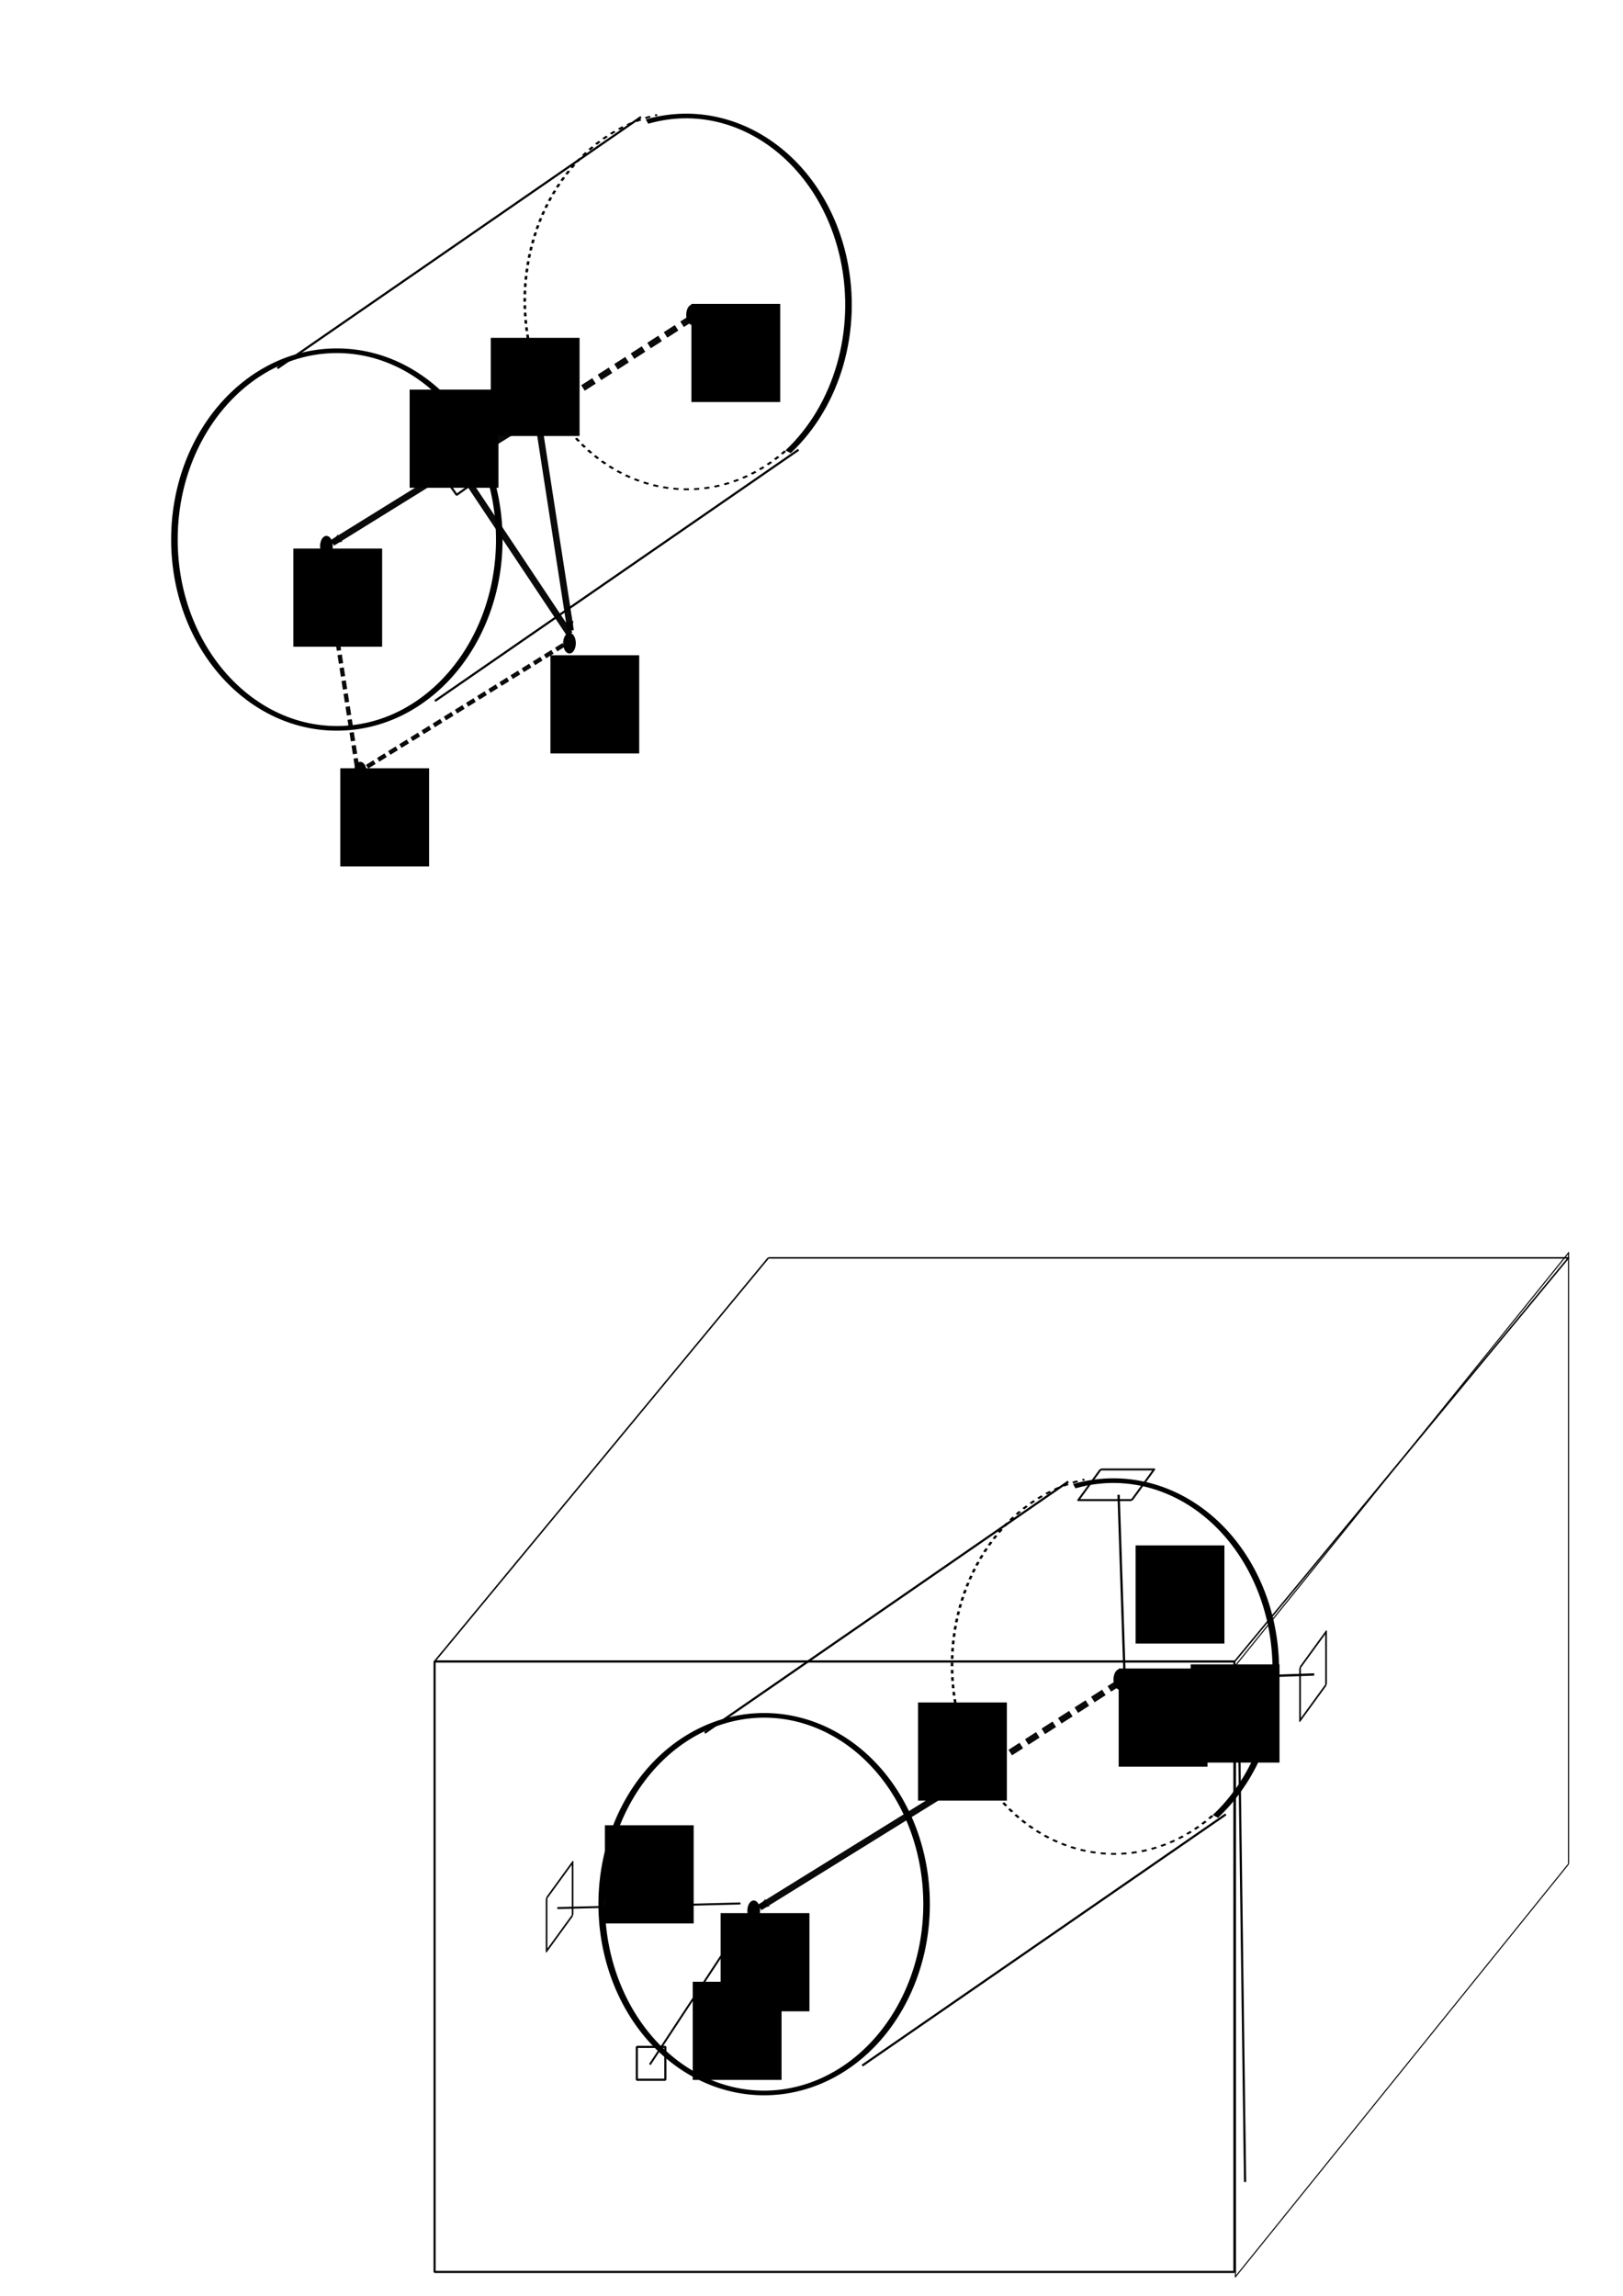 <?xml version="1.0" encoding="UTF-8" standalone="no"?>
<!-- Created with Inkscape (http://www.inkscape.org/) -->

<svg
   xmlns:dc="http://purl.org/dc/elements/1.1/"
   xmlns:cc="http://creativecommons.org/ns#"
   xmlns:rdf="http://www.w3.org/1999/02/22-rdf-syntax-ns#"
   xmlns:svg="http://www.w3.org/2000/svg"
   xmlns="http://www.w3.org/2000/svg"
   xmlns:sodipodi="http://sodipodi.sourceforge.net/DTD/sodipodi-0.dtd"
   xmlns:inkscape="http://www.inkscape.org/namespaces/inkscape"
   width="744.094"
   height="1052.362"
   id="svg2"
   version="1.1"
   inkscape:version="0.48.4 r9939"
   sodipodi:docname="cyl.svg">
  <defs
     id="defs4">
    <inkscape:perspective
       sodipodi:type="inkscape:persp3d"
       inkscape:vp_x="281.83256 : 556.48567 : 1"
       inkscape:vp_y="0 : 1000 : 0"
       inkscape:vp_z="744.09448 : 526.18109 : 1"
       inkscape:persp3d-origin="372.04724 : 350.78739 : 1"
       id="perspective6453" />
    <marker
       inkscape:stockid="Arrow2Mend"
       orient="auto"
       refY="0.0"
       refX="0.0"
       id="Arrow2Mend"
       style="overflow:visible;">
      <path
         id="path3851"
         style="fill-rule:evenodd;stroke-width:0.625;stroke-linejoin:round;"
         d="M 8.719,4.034 L -2.207,0.016 L 8.719,-4.002 C 6.973,-1.63 6.983,1.616 8.719,4.034 z "
         transform="scale(0.6) rotate(180) translate(0,0)" />
    </marker>
    <marker
       inkscape:stockid="Arrow2Lend"
       orient="auto"
       refY="0.0"
       refX="0.0"
       id="Arrow2Lend"
       style="overflow:visible;">
      <path
         id="path3845"
         style="fill-rule:evenodd;stroke-width:0.625;stroke-linejoin:round;"
         d="M 8.719,4.034 L -2.207,0.016 L 8.719,-4.002 C 6.973,-1.63 6.983,1.616 8.719,4.034 z "
         transform="scale(1.1) rotate(180) translate(1,0)" />
    </marker>
    <marker
       inkscape:stockid="Arrow1Lend"
       orient="auto"
       refY="0.0"
       refX="0.0"
       id="Arrow1Lend"
       style="overflow:visible;">
      <path
         id="path3827"
         d="M 0.0,0.0 L 5.0,-5.0 L -12.5,0.0 L 5.0,5.0 L 0.0,0.0 z "
         style="fill-rule:evenodd;stroke:#000000;stroke-width:1.0pt;"
         transform="scale(0.8) rotate(180) translate(12.5,0)" />
    </marker>
    <marker
       inkscape:stockid="Arrow2Mend"
       orient="auto"
       refY="0"
       refX="0"
       id="Arrow2Mend-1"
       style="overflow:visible">
      <path
         inkscape:connector-curvature="0"
         id="path3851-1"
         style="fill-rule:evenodd;stroke-width:0.625;stroke-linejoin:round"
         d="M 8.719,4.034 -2.207,0.016 8.719,-4.002 c -1.745,2.372 -1.735,5.617 -6e-7,8.035 z"
         transform="scale(-0.6,-0.6)" />
    </marker>
    <marker
       inkscape:stockid="Arrow2Mend"
       orient="auto"
       refY="0"
       refX="0"
       id="Arrow2Mend-8"
       style="overflow:visible">
      <path
         inkscape:connector-curvature="0"
         id="path3851-2"
         style="fill-rule:evenodd;stroke-width:0.625;stroke-linejoin:round"
         d="M 8.719,4.034 -2.207,0.016 8.719,-4.002 c -1.745,2.372 -1.735,5.617 -6e-7,8.035 z"
         transform="scale(-0.6,-0.6)" />
    </marker>
    <marker
       inkscape:stockid="Arrow2Mend"
       orient="auto"
       refY="0"
       refX="0"
       id="Arrow2Mend-7"
       style="overflow:visible">
      <path
         inkscape:connector-curvature="0"
         id="path3851-4"
         style="fill-rule:evenodd;stroke-width:0.625;stroke-linejoin:round"
         d="M 8.719,4.034 -2.207,0.016 8.719,-4.002 c -1.745,2.372 -1.735,5.617 -6e-7,8.035 z"
         transform="scale(-0.6,-0.6)" />
    </marker>
    <marker
       inkscape:stockid="Arrow2Mend"
       orient="auto"
       refY="0"
       refX="0"
       id="Arrow2Mend-6"
       style="overflow:visible">
      <path
         inkscape:connector-curvature="0"
         id="path3851-9"
         style="fill-rule:evenodd;stroke-width:0.625;stroke-linejoin:round"
         d="M 8.719,4.034 -2.207,0.016 8.719,-4.002 c -1.745,2.372 -1.735,5.617 -6e-7,8.035 z"
         transform="scale(-0.6,-0.6)" />
    </marker>
    <marker
       inkscape:stockid="Arrow2Mend"
       orient="auto"
       refY="0"
       refX="0"
       id="Arrow2Mend-4"
       style="overflow:visible">
      <path
         inkscape:connector-curvature="0"
         id="path3851-7"
         style="fill-rule:evenodd;stroke-width:0.625;stroke-linejoin:round"
         d="M 8.719,4.034 -2.207,0.016 8.719,-4.002 c -1.745,2.372 -1.735,5.617 -6e-7,8.035 z"
         transform="scale(-0.6,-0.6)" />
    </marker>
    <marker
       inkscape:stockid="Arrow2Mend"
       orient="auto"
       refY="0"
       refX="0"
       id="Arrow2Mend-9"
       style="overflow:visible">
      <path
         inkscape:connector-curvature="0"
         id="path3851-28"
         style="fill-rule:evenodd;stroke-width:0.625;stroke-linejoin:round"
         d="M 8.719,4.034 -2.207,0.016 8.719,-4.002 c -1.745,2.372 -1.735,5.617 -6e-7,8.035 z"
         transform="scale(-0.6,-0.6)" />
    </marker>
    <marker
       inkscape:stockid="Arrow2Mend"
       orient="auto"
       refY="0"
       refX="0"
       id="marker6313"
       style="overflow:visible">
      <path
         inkscape:connector-curvature="0"
         id="path6315"
         style="fill-rule:evenodd;stroke-width:0.625;stroke-linejoin:round"
         d="M 8.719,4.034 -2.207,0.016 8.719,-4.002 c -1.745,2.372 -1.735,5.617 -6e-7,8.035 z"
         transform="scale(-0.6,-0.6)" />
    </marker>
  </defs>
  <sodipodi:namedview
     id="base"
     pagecolor="#ffffff"
     bordercolor="#666666"
     borderopacity="1.0"
     inkscape:pageopacity="0.0"
     inkscape:pageshadow="2"
     inkscape:zoom="0.98994949"
     inkscape:cx="360.33978"
     inkscape:cy="199.81553"
     inkscape:document-units="px"
     inkscape:current-layer="layer1"
     showgrid="false"
     inkscape:window-width="1366"
     inkscape:window-height="683"
     inkscape:window-x="0"
     inkscape:window-y="27"
     inkscape:window-maximized="1" />
  <g
     inkscape:label="Layer 1"
     inkscape:groupmode="layer"
     id="layer1">
    <g
       id="g6538"
       transform="translate(51.429,-371.429)"
       inkscape:export-filename="/home/voovrat/460GB/data/Nomeni/voov.rat/job/TESTTASK/test_task/cyl.png"
       inkscape:export-xdpi="100"
       inkscape:export-ydpi="100">
      <path
         sodipodi:open="true"
         sodipodi:end="7.1749215"
         sodipodi:start="4.4693838"
         transform="matrix(1.003,0,0,0.711,46.801,105.167)"
         d="m 197.802,452.877 c 39.8,-16.176 80.063,23.607 89.93,88.858 6.945,45.927 -2.974,94.291 -25.434,124.01"
         sodipodi:ry="121.72338"
         sodipodi:rx="74.246216"
         sodipodi:cy="571.02448"
         sodipodi:cx="215.66757"
         id="path2985"
         style="fill:none;stroke:#000000;stroke-width:3;stroke-miterlimit:4;stroke-opacity:1;stroke-dasharray:none"
         sodipodi:type="arc" />
      <path
         transform="matrix(1.003,0,0,0.711,-113.308,212.748)"
         d="m 289.914,571.024 c 0,67.226 -33.241,121.723 -74.246,121.723 -41.005,0 -74.246,-54.497 -74.246,-121.723 0,-67.226 33.241,-121.723 74.246,-121.723 41.005,0 74.246,54.497 74.246,121.723 z"
         sodipodi:ry="121.72338"
         sodipodi:rx="74.246216"
         sodipodi:cy="571.02448"
         sodipodi:cx="215.66757"
         id="path2985-3"
         style="fill:none;stroke:#000000;stroke-width:3;stroke-miterlimit:4;stroke-opacity:1;stroke-dasharray:none"
         sodipodi:type="arc" />
      <path
         inkscape:connector-curvature="0"
         id="path3773"
         d="M 75.761,540.215 242.437,425.057"
         style="fill:none;stroke:#000000;stroke-width:1px;stroke-linecap:butt;stroke-linejoin:miter;stroke-opacity:1" />
      <path
         inkscape:connector-curvature="0"
         id="path3773-1"
         d="M 147.987,692.748 314.663,577.59"
         style="fill:none;stroke:#000000;stroke-width:1px;stroke-linecap:butt;stroke-linejoin:miter;stroke-opacity:1" />
      <path
         sodipodi:open="true"
         sodipodi:end="4.5264824"
         sodipodi:start="0.92367194"
         transform="matrix(1.003,0,0,0.711,47.31,103.166)"
         d="M 260.43,668.138 C 227.716,708.668 181.154,698.045 156.432,644.411 131.711,590.777 138.19,514.441 170.905,473.911 180.052,462.578 190.676,454.873 201.944,451.399"
         sodipodi:ry="121.72338"
         sodipodi:rx="74.246216"
         sodipodi:cy="571.02448"
         sodipodi:cx="215.66757"
         id="path2985-1"
         style="fill:none;stroke:#000000;stroke-width:1.184;stroke-miterlimit:4;stroke-opacity:1;stroke-dasharray:2.367, 2.367;stroke-dashoffset:0"
         sodipodi:type="arc" />
      <path
         transform="matrix(0.411,0,0,1.043,116.21,-23.997)"
         d="m 196.98,561.428 c 0,2.232 -2.94,4.041 -6.566,4.041 -3.626,0 -6.566,-1.809 -6.566,-4.041 0,-2.232 2.94,-4.041 6.566,-4.041 3.626,0 6.566,1.809 6.566,4.041 z"
         sodipodi:ry="4.0406103"
         sodipodi:rx="6.5659914"
         sodipodi:cy="561.42804"
         sodipodi:cx="190.41376"
         id="path3811"
         style="fill:#000000;fill-opacity:1;stroke:#000000;stroke-width:1;stroke-linejoin:bevel;stroke-miterlimit:4;stroke-opacity:1;stroke-dasharray:none;stroke-dashoffset:0"
         sodipodi:type="arc" />
      <path
         inkscape:connector-curvature="0"
         id="path3818"
         d="m 193.888,562.673 -92.934,57.579"
         style="opacity:0.96;fill:none;stroke:#000000;stroke-width:3;stroke-linecap:butt;stroke-linejoin:miter;stroke-miterlimit:4;stroke-opacity:1;stroke-dasharray:none;marker-mid:none;marker-end:url(#Arrow2Mend)" />
      <path
         transform="matrix(0.411,0,0,1.043,19.97,36.223)"
         d="m 196.98,561.428 c 0,2.232 -2.94,4.041 -6.566,4.041 -3.626,0 -6.566,-1.809 -6.566,-4.041 0,-2.232 2.94,-4.041 6.566,-4.041 3.626,0 6.566,1.809 6.566,4.041 z"
         sodipodi:ry="4.0406103"
         sodipodi:rx="6.5659914"
         sodipodi:cy="561.42804"
         sodipodi:cx="190.41376"
         id="path3811-5"
         style="fill:#000000;fill-opacity:1;stroke:#000000;stroke-width:1;stroke-linejoin:bevel;stroke-miterlimit:4;stroke-opacity:1;stroke-dasharray:none;stroke-dashoffset:0"
         sodipodi:type="arc" />
      <flowRoot
         transform="translate(-18.929,-50)"
         style="font-size:11px;font-style:normal;font-weight:normal;line-height:125%;letter-spacing:0px;word-spacing:0px;fill:#000000;fill-opacity:1;stroke:none;font-family:Sans"
         id="flowRoot5204"
         xml:space="preserve"><flowRegion
           id="flowRegion5206"><rect
             y="576.291"
             x="192.5"
             height="45"
             width="40.714"
             id="rect5208" /></flowRegion><flowPara
           style="font-size:28px"
           id="flowPara5210">C</flowPara></flowRoot>      <flowRoot
         transform="translate(-109.446,46.579)"
         style="font-size:11px;font-style:normal;font-weight:normal;line-height:125%;letter-spacing:0px;word-spacing:0px;fill:#000000;fill-opacity:1;stroke:none;font-family:Sans"
         id="flowRoot5204-7"
         xml:space="preserve"><flowRegion
           id="flowRegion5206-6"><rect
             y="576.291"
             x="192.5"
             height="45"
             width="40.714"
             id="rect5208-1" /></flowRegion><flowPara
           style="font-size:28px"
           id="flowPara5210-2">A</flowPara></flowRoot>      <path
         sodipodi:nodetypes="cc"
         inkscape:connector-curvature="0"
         id="path3818-6"
         d="m 266.327,516.836 -67.934,43.65"
         style="opacity:0.96;fill:none;stroke:#000000;stroke-width:3;stroke-linecap:butt;stroke-linejoin:miter;stroke-miterlimit:4;stroke-opacity:1;stroke-dasharray:6, 3;stroke-dashoffset:0;marker-mid:none;marker-end:none" />
      <path
         transform="matrix(0.411,0,0,1.043,187.827,-69.849)"
         d="m 196.98,561.428 c 0,2.232 -2.94,4.041 -6.566,4.041 -3.626,0 -6.566,-1.809 -6.566,-4.041 0,-2.232 2.94,-4.041 6.566,-4.041 3.626,0 6.566,1.809 6.566,4.041 z"
         sodipodi:ry="4.0406103"
         sodipodi:rx="6.5659914"
         sodipodi:cy="561.42804"
         sodipodi:cx="190.41376"
         id="path3811-5-7"
         style="fill:#000000;fill-opacity:1;stroke:#000000;stroke-width:1;stroke-linejoin:bevel;stroke-miterlimit:4;stroke-opacity:1;stroke-dasharray:none;stroke-dashoffset:0"
         sodipodi:type="arc" />
      <flowRoot
         transform="translate(73.054,-65.564)"
         style="font-size:11px;font-style:normal;font-weight:normal;line-height:125%;letter-spacing:0px;word-spacing:0px;fill:#000000;fill-opacity:1;stroke:none;font-family:Sans"
         id="flowRoot5204-4"
         xml:space="preserve"><flowRegion
           id="flowRegion5206-5"><rect
             y="576.291"
             x="192.5"
             height="45"
             width="40.714"
             id="rect5208-3" /></flowRegion><flowPara
           style="font-size:28px"
           id="flowPara5210-8">B</flowPara></flowRoot>      <flowRoot
         transform="translate(8.412,95.507)"
         style="font-size:11px;font-style:normal;font-weight:normal;line-height:125%;letter-spacing:0px;word-spacing:0px;fill:#000000;fill-opacity:1;stroke:none;font-family:Sans"
         id="flowRoot5204-2"
         xml:space="preserve"><flowRegion
           id="flowRegion5206-8"><rect
             y="576.291"
             x="192.5"
             height="45"
             width="40.714"
             id="rect5208-8" /></flowRegion><flowPara
           style="font-size:28px"
           id="flowPara5210-5">P</flowPara></flowRoot>      <path
         transform="matrix(0.411,0,0,1.043,131.398,80.687)"
         d="m 196.98,561.428 c 0,2.232 -2.94,4.041 -6.566,4.041 -3.626,0 -6.566,-1.809 -6.566,-4.041 0,-2.232 2.94,-4.041 6.566,-4.041 3.626,0 6.566,1.809 6.566,4.041 z"
         sodipodi:ry="4.0406103"
         sodipodi:rx="6.5659914"
         sodipodi:cy="561.42804"
         sodipodi:cx="190.41376"
         id="path3811-5-0"
         style="fill:#000000;fill-opacity:1;stroke:#000000;stroke-width:1;stroke-linejoin:bevel;stroke-miterlimit:4;stroke-opacity:1;stroke-dasharray:none;stroke-dashoffset:0"
         sodipodi:type="arc" />
      <path
         sodipodi:nodetypes="cc"
         inkscape:connector-curvature="0"
         id="path3818-0"
         d="m 194.541,559.336 15.637,101.15"
         style="opacity:0.96;fill:none;stroke:#000000;stroke-width:3;stroke-linecap:butt;stroke-linejoin:miter;stroke-miterlimit:4;stroke-opacity:1;stroke-dasharray:none;marker-mid:none;marker-end:url(#Arrow2Mend)" />
      <path
         inkscape:connector-curvature="0"
         id="path3818-9"
         d="m 206.97,667.05 -92.934,57.579"
         style="opacity:0.96;fill:none;stroke:#000000;stroke-width:2;stroke-linecap:butt;stroke-linejoin:miter;stroke-miterlimit:4;stroke-opacity:1;stroke-dasharray:4, 2;stroke-dashoffset:0;marker-mid:none;marker-end:none" />
      <path
         sodipodi:nodetypes="cc"
         inkscape:connector-curvature="0"
         id="path3818-0-4"
         d="M 96.971,624.148 112.608,725.298"
         style="opacity:0.96;fill:none;stroke:#000000;stroke-width:2;stroke-linecap:butt;stroke-linejoin:miter;stroke-miterlimit:4;stroke-opacity:1;stroke-dasharray:4, 2;stroke-dashoffset:0;marker-mid:none;marker-end:none" />
      <path
         transform="matrix(0.411,0,0,1.043,35.505,139.794)"
         d="m 196.98,561.428 c 0,2.232 -2.94,4.041 -6.566,4.041 -3.626,0 -6.566,-1.809 -6.566,-4.041 0,-2.232 2.94,-4.041 6.566,-4.041 3.626,0 6.566,1.809 6.566,4.041 z"
         sodipodi:ry="4.0406103"
         sodipodi:rx="6.5659914"
         sodipodi:cy="561.42804"
         sodipodi:cx="190.41376"
         id="path3811-5-0-8"
         style="fill:#000000;fill-opacity:1;stroke:#000000;stroke-width:1;stroke-linejoin:bevel;stroke-miterlimit:4;stroke-opacity:1;stroke-dasharray:none;stroke-dashoffset:0"
         sodipodi:type="arc" />
      <flowRoot
         transform="translate(-87.909,147.307)"
         style="font-size:11px;font-style:normal;font-weight:normal;line-height:125%;letter-spacing:0px;word-spacing:0px;fill:#000000;fill-opacity:1;stroke:none;font-family:Sans"
         id="flowRoot5204-2-4"
         xml:space="preserve"><flowRegion
           id="flowRegion5206-8-5"><rect
             y="576.291"
             x="192.5"
             height="45"
             width="40.714"
             id="rect5208-8-1" /></flowRegion><flowPara
           style="font-size:28px"
           id="flowPara5210-5-9">D</flowPara></flowRoot>      <path
         sodipodi:nodetypes="cc"
         inkscape:connector-curvature="0"
         id="path3818-0-2"
         d="m 158.757,585.576 50.995,76.507"
         style="opacity:0.96;fill:none;stroke:#000000;stroke-width:3;stroke-linecap:butt;stroke-linejoin:miter;stroke-miterlimit:4;stroke-opacity:1;stroke-dasharray:none;marker-mid:none;marker-end:none" />
      <rect
         inkscape:transform-center-y="-28.832483"
         inkscape:transform-center-x="12.992914"
         transform="matrix(0.813,-0.582,0.582,0.813,0,0)"
         y="568.482"
         x="-219.852"
         height="10"
         width="7.857"
         id="rect6253"
         style="opacity:0.96;fill:none;stroke:#000000;stroke-width:1;stroke-linejoin:bevel;stroke-miterlimit:4;stroke-opacity:1;stroke-dasharray:none;stroke-dashoffset:0" />
      <flowRoot
         transform="translate(-56.124,-26.265)"
         style="font-size:11px;font-style:normal;font-weight:normal;line-height:125%;letter-spacing:0px;word-spacing:0px;fill:#000000;fill-opacity:1;stroke:none;font-family:Sans"
         id="flowRoot5204-2-6"
         xml:space="preserve"><flowRegion
           id="flowRegion5206-8-0"><rect
             y="576.291"
             x="192.5"
             height="45"
             width="40.714"
             id="rect5208-8-5" /></flowRegion><flowPara
           style="font-size:28px"
           id="flowPara5210-5-3">Q</flowPara></flowRoot>    </g>
    <path
       sodipodi:type="arc"
       style="fill:none;stroke:#000000;stroke-width:3;stroke-miterlimit:4;stroke-opacity:1;stroke-dasharray:none"
       id="path2985-30"
       sodipodi:cx="215.66757"
       sodipodi:cy="571.02448"
       sodipodi:rx="74.246216"
       sodipodi:ry="121.72338"
       d="m 197.802,452.877 a 74.246,121.723 0 0 1 64.496,212.868"
       transform="matrix(1.003,0,0,0.711,294.129,359.251)"
       sodipodi:start="4.4693838"
       sodipodi:end="7.1749215"
       sodipodi:open="true"
       inkscape:export-filename="/home/voovrat/460GB/data/Nomeni/voov.rat/job/TESTTASK/test_task/cyl_bounds.png"
       inkscape:export-xdpi="100"
       inkscape:export-ydpi="100" />
    <path
       sodipodi:type="arc"
       style="fill:none;stroke:#000000;stroke-width:3;stroke-miterlimit:4;stroke-opacity:1;stroke-dasharray:none"
       id="path2985-3-2"
       sodipodi:cx="215.66757"
       sodipodi:cy="571.02448"
       sodipodi:rx="74.246216"
       sodipodi:ry="121.72338"
       d="m 289.914,571.024 a 74.246,121.723 0 1 1 -148.492,0 74.246,121.723 0 1 1 148.492,0 z"
       transform="matrix(1.003,0,0,0.711,134.019,466.832)"
       inkscape:export-filename="/home/voovrat/460GB/data/Nomeni/voov.rat/job/TESTTASK/test_task/cyl_bounds.png"
       inkscape:export-xdpi="100"
       inkscape:export-ydpi="100" />
    <path
       style="fill:none;stroke:#000000;stroke-width:1px;stroke-linecap:butt;stroke-linejoin:miter;stroke-opacity:1"
       d="M 323.089,794.299 489.764,679.142"
       id="path3773-3"
       inkscape:connector-curvature="0"
       inkscape:export-filename="/home/voovrat/460GB/data/Nomeni/voov.rat/job/TESTTASK/test_task/cyl_bounds.png"
       inkscape:export-xdpi="100"
       inkscape:export-ydpi="100" />
    <path
       style="fill:none;stroke:#000000;stroke-width:1px;stroke-linecap:butt;stroke-linejoin:miter;stroke-opacity:1"
       d="M 395.315,946.832 561.99,831.675"
       id="path3773-1-8"
       inkscape:connector-curvature="0"
       inkscape:export-filename="/home/voovrat/460GB/data/Nomeni/voov.rat/job/TESTTASK/test_task/cyl_bounds.png"
       inkscape:export-xdpi="100"
       inkscape:export-ydpi="100" />
    <path
       sodipodi:type="arc"
       style="fill:none;stroke:#000000;stroke-width:1.184;stroke-miterlimit:4;stroke-opacity:1;stroke-dasharray:2.367, 2.367;stroke-dashoffset:0"
       id="path2985-1-9"
       sodipodi:cx="215.66757"
       sodipodi:cy="571.02448"
       sodipodi:rx="74.246216"
       sodipodi:ry="121.72338"
       d="M 260.43,668.138 A 74.246,121.723 0 1 1 201.944,451.399"
       transform="matrix(1.003,0,0,0.711,294.638,357.25)"
       sodipodi:start="0.92367194"
       sodipodi:end="4.5264824"
       sodipodi:open="true"
       inkscape:export-filename="/home/voovrat/460GB/data/Nomeni/voov.rat/job/TESTTASK/test_task/cyl_bounds.png"
       inkscape:export-xdpi="100"
       inkscape:export-ydpi="100" />
    <path
       sodipodi:type="arc"
       style="fill:#000000;fill-opacity:1;stroke:#000000;stroke-width:1;stroke-linejoin:bevel;stroke-miterlimit:4;stroke-opacity:1;stroke-dasharray:none;stroke-dashoffset:0"
       id="path3811-3"
       sodipodi:cx="190.41376"
       sodipodi:cy="561.42804"
       sodipodi:rx="6.5659914"
       sodipodi:ry="4.0406103"
       d="m 196.98,561.428 a 6.566,4.041 0 1 1 -13.132,0 6.566,4.041 0 1 1 13.132,0 z"
       transform="matrix(0.411,0,0,1.043,363.538,230.087)"
       inkscape:export-filename="/home/voovrat/460GB/data/Nomeni/voov.rat/job/TESTTASK/test_task/cyl_bounds.png"
       inkscape:export-xdpi="100"
       inkscape:export-ydpi="100" />
    <path
       style="opacity:0.96;fill:none;stroke:#000000;stroke-width:3;stroke-linecap:butt;stroke-linejoin:miter;stroke-miterlimit:4;stroke-opacity:1;stroke-dasharray:none;marker-mid:none;marker-end:url(#Arrow2Mend)"
       d="m 441.216,816.757 -92.934,57.579"
       id="path3818-8"
       inkscape:connector-curvature="0"
       inkscape:export-filename="/home/voovrat/460GB/data/Nomeni/voov.rat/job/TESTTASK/test_task/cyl_bounds.png"
       inkscape:export-xdpi="100"
       inkscape:export-ydpi="100" />
    <path
       sodipodi:type="arc"
       style="fill:#000000;fill-opacity:1;stroke:#000000;stroke-width:1;stroke-linejoin:bevel;stroke-miterlimit:4;stroke-opacity:1;stroke-dasharray:none;stroke-dashoffset:0"
       id="path3811-5-4"
       sodipodi:cx="190.41376"
       sodipodi:cy="561.42804"
       sodipodi:rx="6.5659914"
       sodipodi:ry="4.0406103"
       d="m 196.98,561.428 a 6.566,4.041 0 1 1 -13.132,0 6.566,4.041 0 1 1 13.132,0 z"
       transform="matrix(0.411,0,0,1.043,267.297,290.307)"
       inkscape:export-filename="/home/voovrat/460GB/data/Nomeni/voov.rat/job/TESTTASK/test_task/cyl_bounds.png"
       inkscape:export-xdpi="100"
       inkscape:export-ydpi="100" />
    <flowRoot
       xml:space="preserve"
       id="flowRoot5204-3"
       style="font-size:11px;font-style:normal;font-weight:normal;line-height:125%;letter-spacing:0px;word-spacing:0px;fill:#000000;fill-opacity:1;stroke:none;font-family:Sans"
       transform="translate(228.399,204.084)"
       inkscape:export-filename="/home/voovrat/460GB/data/Nomeni/voov.rat/job/TESTTASK/test_task/cyl_bounds.png"
       inkscape:export-xdpi="100"
       inkscape:export-ydpi="100"><flowRegion
         id="flowRegion5206-7"><rect
           id="rect5208-85"
           width="40.714"
           height="45"
           x="192.5"
           y="576.291" /></flowRegion><flowPara
         id="flowPara5210-3"
         style="font-size:28px">C</flowPara></flowRoot>    <flowRoot
       xml:space="preserve"
       id="flowRoot5204-7-9"
       style="font-size:11px;font-style:normal;font-weight:normal;line-height:125%;letter-spacing:0px;word-spacing:0px;fill:#000000;fill-opacity:1;stroke:none;font-family:Sans"
       transform="translate(137.882,300.663)"
       inkscape:export-filename="/home/voovrat/460GB/data/Nomeni/voov.rat/job/TESTTASK/test_task/cyl_bounds.png"
       inkscape:export-xdpi="100"
       inkscape:export-ydpi="100"><flowRegion
         id="flowRegion5206-6-9"><rect
           id="rect5208-1-3"
           width="40.714"
           height="45"
           x="192.5"
           y="576.291" /></flowRegion><flowPara
         id="flowPara5210-2-3"
         style="font-size:28px">A</flowPara></flowRoot>    <path
       style="opacity:0.96;fill:none;stroke:#000000;stroke-width:3;stroke-linecap:butt;stroke-linejoin:miter;stroke-miterlimit:4;stroke-opacity:1;stroke-dasharray:6, 3;stroke-dashoffset:0;marker-mid:none;marker-end:none"
       d="m 513.654,770.92 -67.934,43.65"
       id="path3818-6-6"
       inkscape:connector-curvature="0"
       sodipodi:nodetypes="cc"
       inkscape:export-filename="/home/voovrat/460GB/data/Nomeni/voov.rat/job/TESTTASK/test_task/cyl_bounds.png"
       inkscape:export-xdpi="100"
       inkscape:export-ydpi="100" />
    <path
       sodipodi:type="arc"
       style="fill:#000000;fill-opacity:1;stroke:#000000;stroke-width:1;stroke-linejoin:bevel;stroke-miterlimit:4;stroke-opacity:1;stroke-dasharray:none;stroke-dashoffset:0"
       id="path3811-5-7-5"
       sodipodi:cx="190.41376"
       sodipodi:cy="561.42804"
       sodipodi:rx="6.5659914"
       sodipodi:ry="4.0406103"
       d="m 196.98,561.428 a 6.566,4.041 0 1 1 -13.132,0 6.566,4.041 0 1 1 13.132,0 z"
       transform="matrix(0.411,0,0,1.043,435.155,184.236)"
       inkscape:export-filename="/home/voovrat/460GB/data/Nomeni/voov.rat/job/TESTTASK/test_task/cyl_bounds.png"
       inkscape:export-xdpi="100"
       inkscape:export-ydpi="100" />
    <flowRoot
       xml:space="preserve"
       id="flowRoot5204-4-4"
       style="font-size:11px;font-style:normal;font-weight:normal;line-height:125%;letter-spacing:0px;word-spacing:0px;fill:#000000;fill-opacity:1;stroke:none;font-family:Sans"
       transform="translate(320.382,188.52)"
       inkscape:export-filename="/home/voovrat/460GB/data/Nomeni/voov.rat/job/TESTTASK/test_task/cyl_bounds.png"
       inkscape:export-xdpi="100"
       inkscape:export-ydpi="100"><flowRegion
         id="flowRegion5206-5-0"><rect
           id="rect5208-3-4"
           width="40.714"
           height="45"
           x="192.5"
           y="576.291" /></flowRegion><flowPara
         id="flowPara5210-8-6"
         style="font-size:28px">B</flowPara></flowRoot>    <path
       style="fill:none;stroke:#000000;stroke-width:1px;stroke-linecap:butt;stroke-linejoin:miter;stroke-opacity:1"
       d="m 567.8,772.911 3.03,227.284"
       id="path6473"
       inkscape:connector-curvature="0"
       inkscape:export-filename="/home/voovrat/460GB/data/Nomeni/voov.rat/job/TESTTASK/test_task/cyl_bounds.png"
       inkscape:export-xdpi="100"
       inkscape:export-ydpi="100" />
    <rect
       style="opacity:0.96;fill:none;stroke:#000000;stroke-width:1;stroke-linejoin:bevel;stroke-miterlimit:4;stroke-opacity:1;stroke-dasharray:none;stroke-dashoffset:0"
       id="rect6495"
       width="366.685"
       height="279.812"
       x="199.248"
       y="761.611"
       inkscape:export-filename="/home/voovrat/460GB/data/Nomeni/voov.rat/job/TESTTASK/test_task/cyl_bounds.png"
       inkscape:export-xdpi="100"
       inkscape:export-ydpi="100" />
    <rect
       style="opacity:0.96;fill:none;stroke:#000000;stroke-width:0.926;stroke-linejoin:bevel;stroke-miterlimit:4;stroke-opacity:1;stroke-dasharray:none;stroke-dashoffset:0"
       id="rect6495-7"
       width="366.817"
       height="240.103"
       x="829.273"
       y="748.82"
       transform="matrix(1,0,-0.637,0.77,0,0)"
       inkscape:export-filename="/home/voovrat/460GB/data/Nomeni/voov.rat/job/TESTTASK/test_task/cyl_bounds.png"
       inkscape:export-xdpi="100"
       inkscape:export-ydpi="100" />
    <rect
       style="opacity:0.96;fill:none;stroke:#000000;stroke-width:0.815;stroke-linejoin:bevel;stroke-miterlimit:4;stroke-opacity:1;stroke-dasharray:none;stroke-dashoffset:0"
       id="rect6495-9"
       width="243.207"
       height="280.153"
       x="901.922"
       y="1465.168"
       transform="matrix(0.628,-0.778,0,1,0,0)"
       inkscape:export-filename="/home/voovrat/460GB/data/Nomeni/voov.rat/job/TESTTASK/test_task/cyl_bounds.png"
       inkscape:export-xdpi="100"
       inkscape:export-ydpi="100" />
    <path
       style="fill:none;stroke:#000000;stroke-width:0.87px;stroke-linecap:butt;stroke-linejoin:miter;stroke-opacity:1"
       d="M 344.527,875.521 297.93,946.361"
       id="path6581"
       inkscape:connector-curvature="0"
       inkscape:export-filename="/home/voovrat/460GB/data/Nomeni/voov.rat/job/TESTTASK/test_task/cyl_bounds.png"
       inkscape:export-xdpi="100"
       inkscape:export-ydpi="100" />
    <path
       style="fill:none;stroke:#000000;stroke-width:0.909px;stroke-linecap:butt;stroke-linejoin:miter;stroke-opacity:1"
       d="m 339.457,872.51 -83.933,2.111"
       id="path6583"
       inkscape:connector-curvature="0"
       inkscape:export-filename="/home/voovrat/460GB/data/Nomeni/voov.rat/job/TESTTASK/test_task/cyl_bounds.png"
       inkscape:export-xdpi="100"
       inkscape:export-ydpi="100" />
    <flowRoot
       xml:space="preserve"
       id="flowRoot5204-7-9-9"
       style="font-size:11px;font-style:normal;font-weight:normal;line-height:125%;letter-spacing:0px;word-spacing:0px;fill:#000000;fill-opacity:1;stroke:none;font-family:Sans"
       transform="translate(84.813,260.388)"
       inkscape:export-filename="/home/voovrat/460GB/data/Nomeni/voov.rat/job/TESTTASK/test_task/cyl_bounds.png"
       inkscape:export-xdpi="100"
       inkscape:export-ydpi="100"><flowRegion
         id="flowRegion5206-6-9-1"><rect
           id="rect5208-1-3-4"
           width="40.714"
           height="45"
           x="192.5"
           y="576.291" /></flowRegion><flowPara
         id="flowPara5210-2-3-5"
         style="font-size:28px">R</flowPara></flowRoot>    <flowRoot
       xml:space="preserve"
       id="flowRoot5204-7-9-9-8"
       style="font-size:11px;font-style:normal;font-weight:normal;line-height:125%;letter-spacing:0px;word-spacing:0px;fill:#000000;fill-opacity:1;stroke:none;font-family:Sans"
       transform="translate(125.101,332.109)"
       inkscape:export-filename="/home/voovrat/460GB/data/Nomeni/voov.rat/job/TESTTASK/test_task/cyl_bounds.png"
       inkscape:export-xdpi="100"
       inkscape:export-ydpi="100"><flowRegion
         id="flowRegion5206-6-9-1-0"><rect
           id="rect5208-1-3-4-7"
           width="40.714"
           height="45"
           x="192.5"
           y="576.291" /></flowRegion><flowPara
         id="flowPara5210-2-3-5-4"
         style="font-size:28px">R</flowPara></flowRoot>    <flowRoot
       xml:space="preserve"
       id="flowRoot5204-7-9-9-8-8"
       style="font-size:11px;font-style:normal;font-weight:normal;line-height:125%;letter-spacing:0px;word-spacing:0px;fill:#000000;fill-opacity:1;stroke:none;font-family:Sans"
       transform="translate(353.396,186.647)"
       inkscape:export-filename="/home/voovrat/460GB/data/Nomeni/voov.rat/job/TESTTASK/test_task/cyl_bounds.png"
       inkscape:export-xdpi="100"
       inkscape:export-ydpi="100"><flowRegion
         id="flowRegion5206-6-9-1-0-6"><rect
           id="rect5208-1-3-4-7-1"
           width="40.714"
           height="45"
           x="192.5"
           y="576.291" /></flowRegion><flowPara
         id="flowPara5210-2-3-5-4-1"
         style="font-size:28px">R</flowPara></flowRoot>    <flowRoot
       xml:space="preserve"
       id="flowRoot5204-7-9-9-8-8-0"
       style="font-size:11px;font-style:normal;font-weight:normal;line-height:125%;letter-spacing:0px;word-spacing:0px;fill:#000000;fill-opacity:1;stroke:none;font-family:Sans"
       transform="translate(328.142,132.099)"
       inkscape:export-filename="/home/voovrat/460GB/data/Nomeni/voov.rat/job/TESTTASK/test_task/cyl_bounds.png"
       inkscape:export-xdpi="100"
       inkscape:export-ydpi="100"><flowRegion
         id="flowRegion5206-6-9-1-0-6-8"><rect
           id="rect5208-1-3-4-7-1-7"
           width="40.714"
           height="45"
           x="192.5"
           y="576.291" /></flowRegion><flowPara
         id="flowPara5210-2-3-5-4-1-2"
         style="font-size:28px">R</flowPara></flowRoot>    <path
       style="fill:none;stroke:#000000;stroke-width:1.075px;stroke-linecap:butt;stroke-linejoin:miter;stroke-opacity:1"
       d="m 602.519,767.537 -83.768,2.956"
       id="path6583-9"
       inkscape:connector-curvature="0"
       inkscape:export-filename="/home/voovrat/460GB/data/Nomeni/voov.rat/job/TESTTASK/test_task/cyl_bounds.png"
       inkscape:export-xdpi="100"
       inkscape:export-ydpi="100" />
    <path
       style="fill:none;stroke:#000000;stroke-width:1.059px;stroke-linecap:butt;stroke-linejoin:miter;stroke-opacity:1"
       d="m 512.841,685.196 2.654,80.764"
       id="path6583-9-4"
       inkscape:connector-curvature="0"
       inkscape:export-filename="/home/voovrat/460GB/data/Nomeni/voov.rat/job/TESTTASK/test_task/cyl_bounds.png"
       inkscape:export-xdpi="100"
       inkscape:export-ydpi="100" />
    <rect
       style="opacity:0.96;fill:none;stroke:#000000;stroke-width:1.304;stroke-linejoin:bevel;stroke-miterlimit:4;stroke-opacity:1;stroke-dasharray:none;stroke-dashoffset:0"
       id="rect6495-9-1"
       width="20.279"
       height="24.28"
       x="426.178"
       y="1214.832"
       transform="matrix(0.588,-0.809,0,1,0,0)"
       inkscape:export-filename="/home/voovrat/460GB/data/Nomeni/voov.rat/job/TESTTASK/test_task/cyl_bounds.png"
       inkscape:export-xdpi="100"
       inkscape:export-ydpi="100" />
    <rect
       style="opacity:0.96;fill:none;stroke:#000000;stroke-width:1;stroke-linejoin:bevel;stroke-miterlimit:4;stroke-opacity:1;stroke-dasharray:none;stroke-dashoffset:0"
       id="rect6495-4"
       width="13.078"
       height="15.064"
       x="291.961"
       y="938.259"
       inkscape:export-filename="/home/voovrat/460GB/data/Nomeni/voov.rat/job/TESTTASK/test_task/cyl_bounds.png"
       inkscape:export-xdpi="100"
       inkscape:export-ydpi="100" />
    <rect
       style="opacity:0.96;fill:none;stroke:#000000;stroke-width:1.304;stroke-linejoin:bevel;stroke-miterlimit:4;stroke-opacity:1;stroke-dasharray:none;stroke-dashoffset:0"
       id="rect6495-9-1-0"
       width="20.279"
       height="24.28"
       x="1013.66"
       y="1584.439"
       transform="matrix(0.588,-0.809,0,1,0,0)"
       inkscape:export-filename="/home/voovrat/460GB/data/Nomeni/voov.rat/job/TESTTASK/test_task/cyl_bounds.png"
       inkscape:export-xdpi="100"
       inkscape:export-ydpi="100" />
    <rect
       style="opacity:0.96;fill:none;stroke:#000000;stroke-width:1.112;stroke-linejoin:bevel;stroke-miterlimit:4;stroke-opacity:1;stroke-dasharray:none;stroke-dashoffset:0"
       id="rect6495-7-7"
       width="24.513"
       height="17.361"
       x="995.612"
       y="833.633"
       transform="matrix(1,0,-0.589,0.808,0,0)"
       inkscape:export-filename="/home/voovrat/460GB/data/Nomeni/voov.rat/job/TESTTASK/test_task/cyl_bounds.png"
       inkscape:export-xdpi="100"
       inkscape:export-ydpi="100" />
  </g>
</svg>
